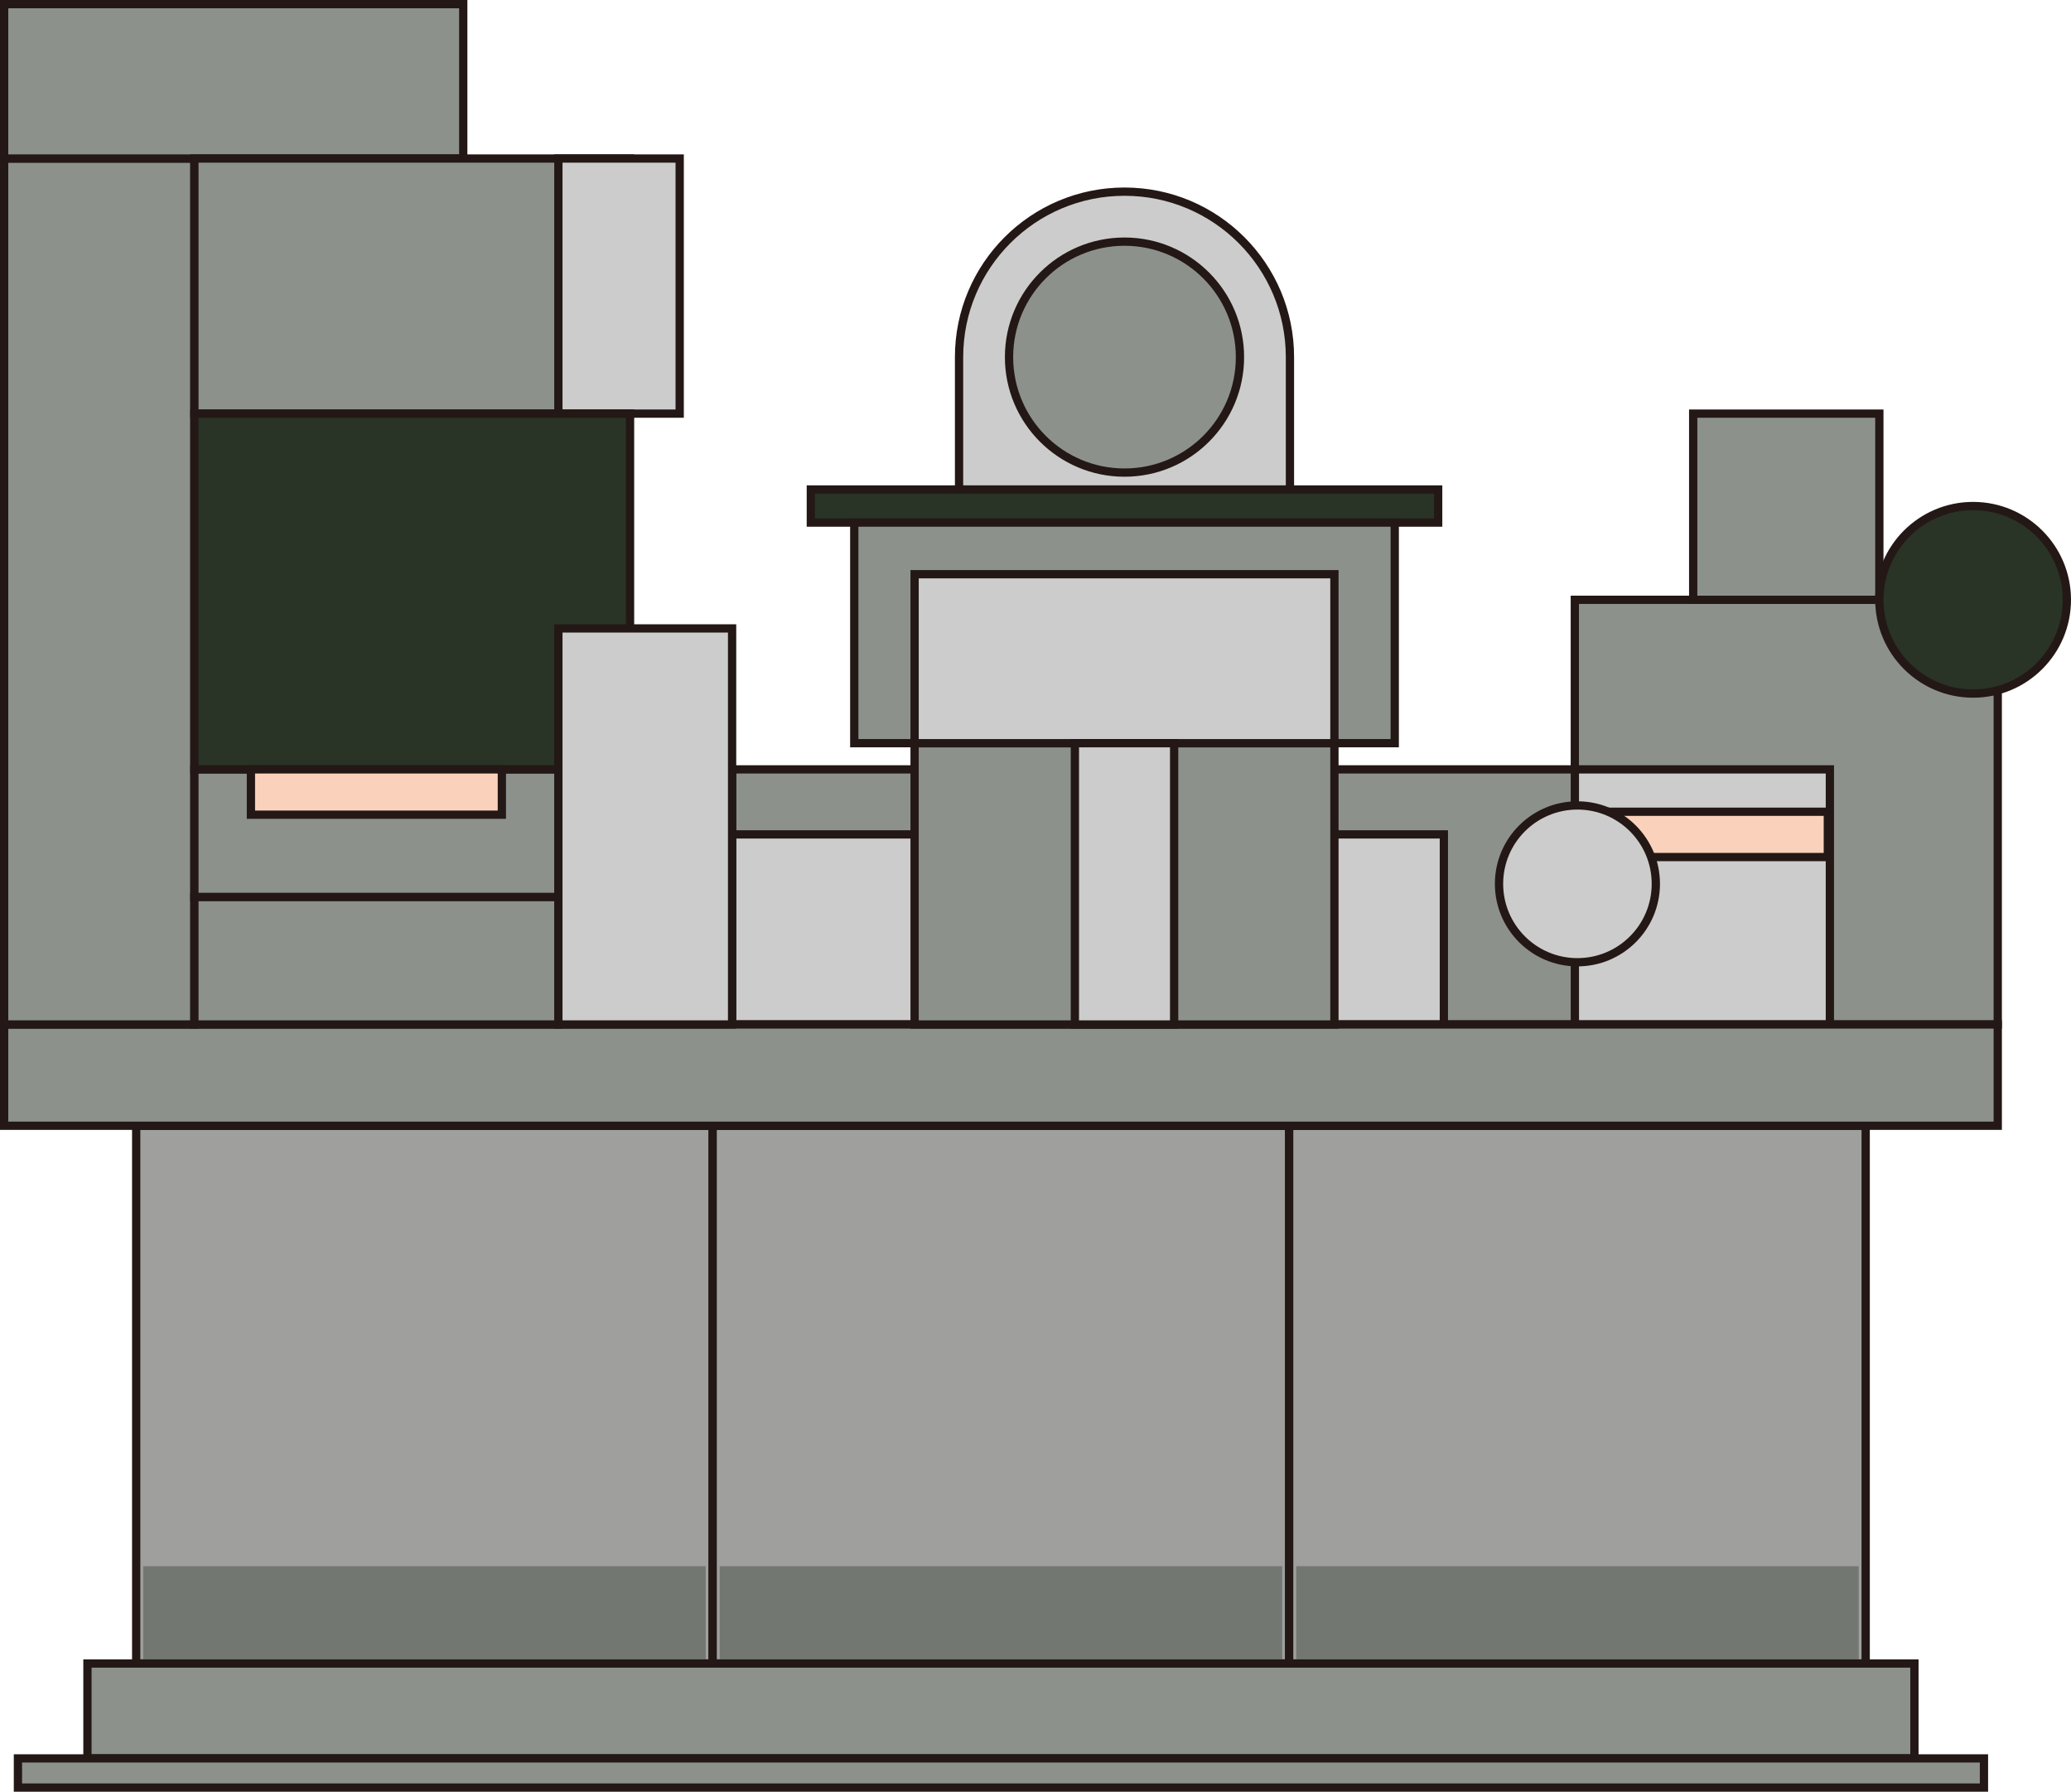 <?xml version="1.0" encoding="UTF-8" standalone="no"?>
<svg
   xmlns:dc="http://purl.org/dc/elements/1.1/"
   xmlns:cc="http://creativecommons.org/ns#"
   xmlns:rdf="http://www.w3.org/1999/02/22-rdf-syntax-ns#"
   xmlns:svg="http://www.w3.org/2000/svg"
   xmlns="http://www.w3.org/2000/svg"
   xmlns:sodipodi="http://sodipodi.sourceforge.net/DTD/sodipodi-0.dtd"
   xmlns:inkscape="http://www.inkscape.org/namespaces/inkscape"
   version="1.1"
   id="图层_1"
   x="0px"
   y="0px"
   width="125.177px"
   height="108.287px"
   viewBox="202.227 73.184 125.177 108.287"
   enable-background="new 202.227 73.184 125.177 108.287"
   xml:space="preserve"
   sodipodi:docname="加工设备-02.svg"><defs
   id="defs75" /><sodipodi:namedview
   pagecolor="#ffffff"
   bordercolor="#666666"
   borderopacity="1"
   objecttolerance="10"
   gridtolerance="10"
   guidetolerance="10"
   inkscape:pageopacity="0"
   inkscape:pageshadow="2"
   inkscape:window-width="640"
   inkscape:window-height="480"
   id="namedview73" />
<g
   id="g70">
	
		<rect
   x="297.414"
   y="109.434"
   fill="#8D918C"
   stroke="#231815"
   stroke-width="0.5"
   stroke-miterlimit="10"
   width="25.563"
   height="25.667"
   id="rect2" />
	
		<rect
   x="297.414"
   y="119.683"
   fill="#CCCCCC"
   stroke="#231815"
   stroke-width="0.5"
   stroke-miterlimit="10"
   width="15.416"
   height="15.417"
   id="rect4" />
	
		<rect
   x="246.477"
   y="119.683"
   fill="#8D918C"
   stroke="#231815"
   stroke-width="0.5"
   stroke-miterlimit="10"
   width="50.938"
   height="15.417"
   id="rect6" />
	
		<rect
   x="246.477"
   y="123.612"
   fill="#CCCCCC"
   stroke="#231815"
   stroke-width="0.5"
   stroke-miterlimit="10"
   width="43.021"
   height="11.488"
   id="rect8" />
	
		<rect
   x="210.459"
   y="141.221"
   fill="#9FA09E"
   stroke="#231815"
   stroke-width="0.5"
   stroke-miterlimit="10"
   width="34.844"
   height="32.5"
   id="rect10" />
	
		<rect
   x="245.303"
   y="141.221"
   fill="#9FA09E"
   stroke="#231815"
   stroke-width="0.5"
   stroke-miterlimit="10"
   width="34.846"
   height="32.5"
   id="rect12" />
	
		<rect
   x="280.148"
   y="141.221"
   fill="#9FA09E"
   stroke="#231815"
   stroke-width="0.5"
   stroke-miterlimit="10"
   width="34.846"
   height="32.5"
   id="rect14" />
	<rect
   x="210.881"
   y="167.839"
   fill="#737772"
   width="34"
   height="5.809"
   id="rect16" />
	<rect
   x="245.727"
   y="167.839"
   fill="#737772"
   width="34"
   height="5.809"
   id="rect18" />
	<rect
   x="280.572"
   y="167.839"
   fill="#737772"
   width="34"
   height="5.809"
   id="rect20" />
	
		<rect
   x="207.512"
   y="173.721"
   fill="#8D918C"
   stroke="#231815"
   stroke-width="0.5"
   stroke-miterlimit="10"
   width="110.428"
   height="5.735"
   id="rect22" />
	
		<rect
   x="203.311"
   y="179.456"
   fill="#8D918C"
   stroke="#231815"
   stroke-width="0.5"
   stroke-miterlimit="10"
   width="118.832"
   height="1.765"
   id="rect24" />
	
		<rect
   x="202.477"
   y="135.1"
   fill="#8D918C"
   stroke="#231815"
   stroke-width="0.5"
   stroke-miterlimit="10"
   width="120.5"
   height="6.121"
   id="rect26" />
	
		<rect
   x="202.477"
   y="82.765"
   fill="#8D918C"
   stroke="#231815"
   stroke-width="0.5"
   stroke-miterlimit="10"
   width="11.5"
   height="52.335"
   id="rect28" />
	
		<rect
   x="202.477"
   y="73.434"
   fill="#8D918C"
   stroke="#231815"
   stroke-width="0.5"
   stroke-miterlimit="10"
   width="27.75"
   height="9.331"
   id="rect30" />
	
		<rect
   x="213.977"
   y="82.765"
   fill="#8D918C"
   stroke="#231815"
   stroke-width="0.5"
   stroke-miterlimit="10"
   width="26.332"
   height="15.417"
   id="rect32" />
	
		<rect
   x="235.977"
   y="82.765"
   fill="#CCCCCC"
   stroke="#231815"
   stroke-width="0.5"
   stroke-miterlimit="10"
   width="7.332"
   height="15.417"
   id="rect34" />
	
		<rect
   x="213.977"
   y="127.392"
   fill="#8D918C"
   stroke="#231815"
   stroke-width="0.5"
   stroke-miterlimit="10"
   width="22"
   height="7.708"
   id="rect36" />
	
		<rect
   x="213.977"
   y="119.683"
   fill="#8D918C"
   stroke="#231815"
   stroke-width="0.5"
   stroke-miterlimit="10"
   width="22"
   height="7.708"
   id="rect38" />
	
		<rect
   x="213.977"
   y="98.182"
   fill="#293326"
   stroke="#231815"
   stroke-width="0.5"
   stroke-miterlimit="10"
   width="26.332"
   height="21.501"
   id="rect40" />
	
		<rect
   x="235.977"
   y="111.164"
   fill="#CCCCCC"
   stroke="#231815"
   stroke-width="0.5"
   stroke-miterlimit="10"
   width="10.5"
   height="23.936"
   id="rect42" />
	<g
   id="g58">
		<path
   fill="#CCCCCC"
   stroke="#231815"
   stroke-width="0.5"
   stroke-miterlimit="10"
   d="M270.195,84.767c-5.523,0-10,4.477-10,10    v14.667h20V94.767C280.195,89.244,275.717,84.767,270.195,84.767z"
   id="path44" />
		
			<rect
   x="257.508"
   y="118.101"
   fill="#8D918C"
   stroke="#231815"
   stroke-width="0.5"
   stroke-miterlimit="10"
   width="25.375"
   height="17"
   id="rect46" />
		
			<rect
   x="251.236"
   y="102.767"
   fill="#293326"
   stroke="#231815"
   stroke-width="0.5"
   stroke-miterlimit="10"
   width="37.918"
   height="2"
   id="rect48" />
		
			<rect
   x="253.861"
   y="104.767"
   fill="#8D918C"
   stroke="#231815"
   stroke-width="0.5"
   stroke-miterlimit="10"
   width="32.668"
   height="13.333"
   id="rect50" />
		
			<rect
   x="257.508"
   y="107.888"
   fill="#CCCCCC"
   stroke="#231815"
   stroke-width="0.5"
   stroke-miterlimit="10"
   width="25.375"
   height="10.213"
   id="rect52" />
		
			<rect
   x="267.195"
   y="118.101"
   fill="#CCCCCC"
   stroke="#231815"
   stroke-width="0.5"
   stroke-miterlimit="10"
   width="6"
   height="17"
   id="rect54" />
		<circle
   fill="#8D918C"
   stroke="#231815"
   stroke-width="0.5"
   stroke-miterlimit="10"
   cx="270.195"
   cy="94.767"
   r="6.979"
   id="circle56" />
	</g>
	
		<rect
   x="217.393"
   y="119.683"
   fill="#FAD2BB"
   stroke="#231815"
   stroke-width="0.5"
   stroke-miterlimit="10"
   width="15.168"
   height="2.739"
   id="rect60" />
	
		<rect
   x="297.539"
   y="122.243"
   fill="#FAD2BB"
   stroke="#231815"
   stroke-width="0.5"
   stroke-miterlimit="10"
   width="15.168"
   height="2.739"
   id="rect62" />
	<circle
   fill="#CCCCCC"
   stroke="#231815"
   stroke-width="0.5"
   stroke-miterlimit="10"
   cx="297.571"
   cy="126.601"
   r="4.739"
   id="circle64" />
	
		<rect
   x="304.568"
   y="98.182"
   fill="#8D918C"
   stroke="#231815"
   stroke-width="0.5"
   stroke-miterlimit="10"
   width="11.252"
   height="11.252"
   id="rect66" />
	<circle
   fill="#293326"
   stroke="#231815"
   stroke-width="0.5"
   stroke-miterlimit="10"
   cx="321.487"
   cy="109.434"
   r="5.667"
   id="circle68" />
</g>
</svg>
